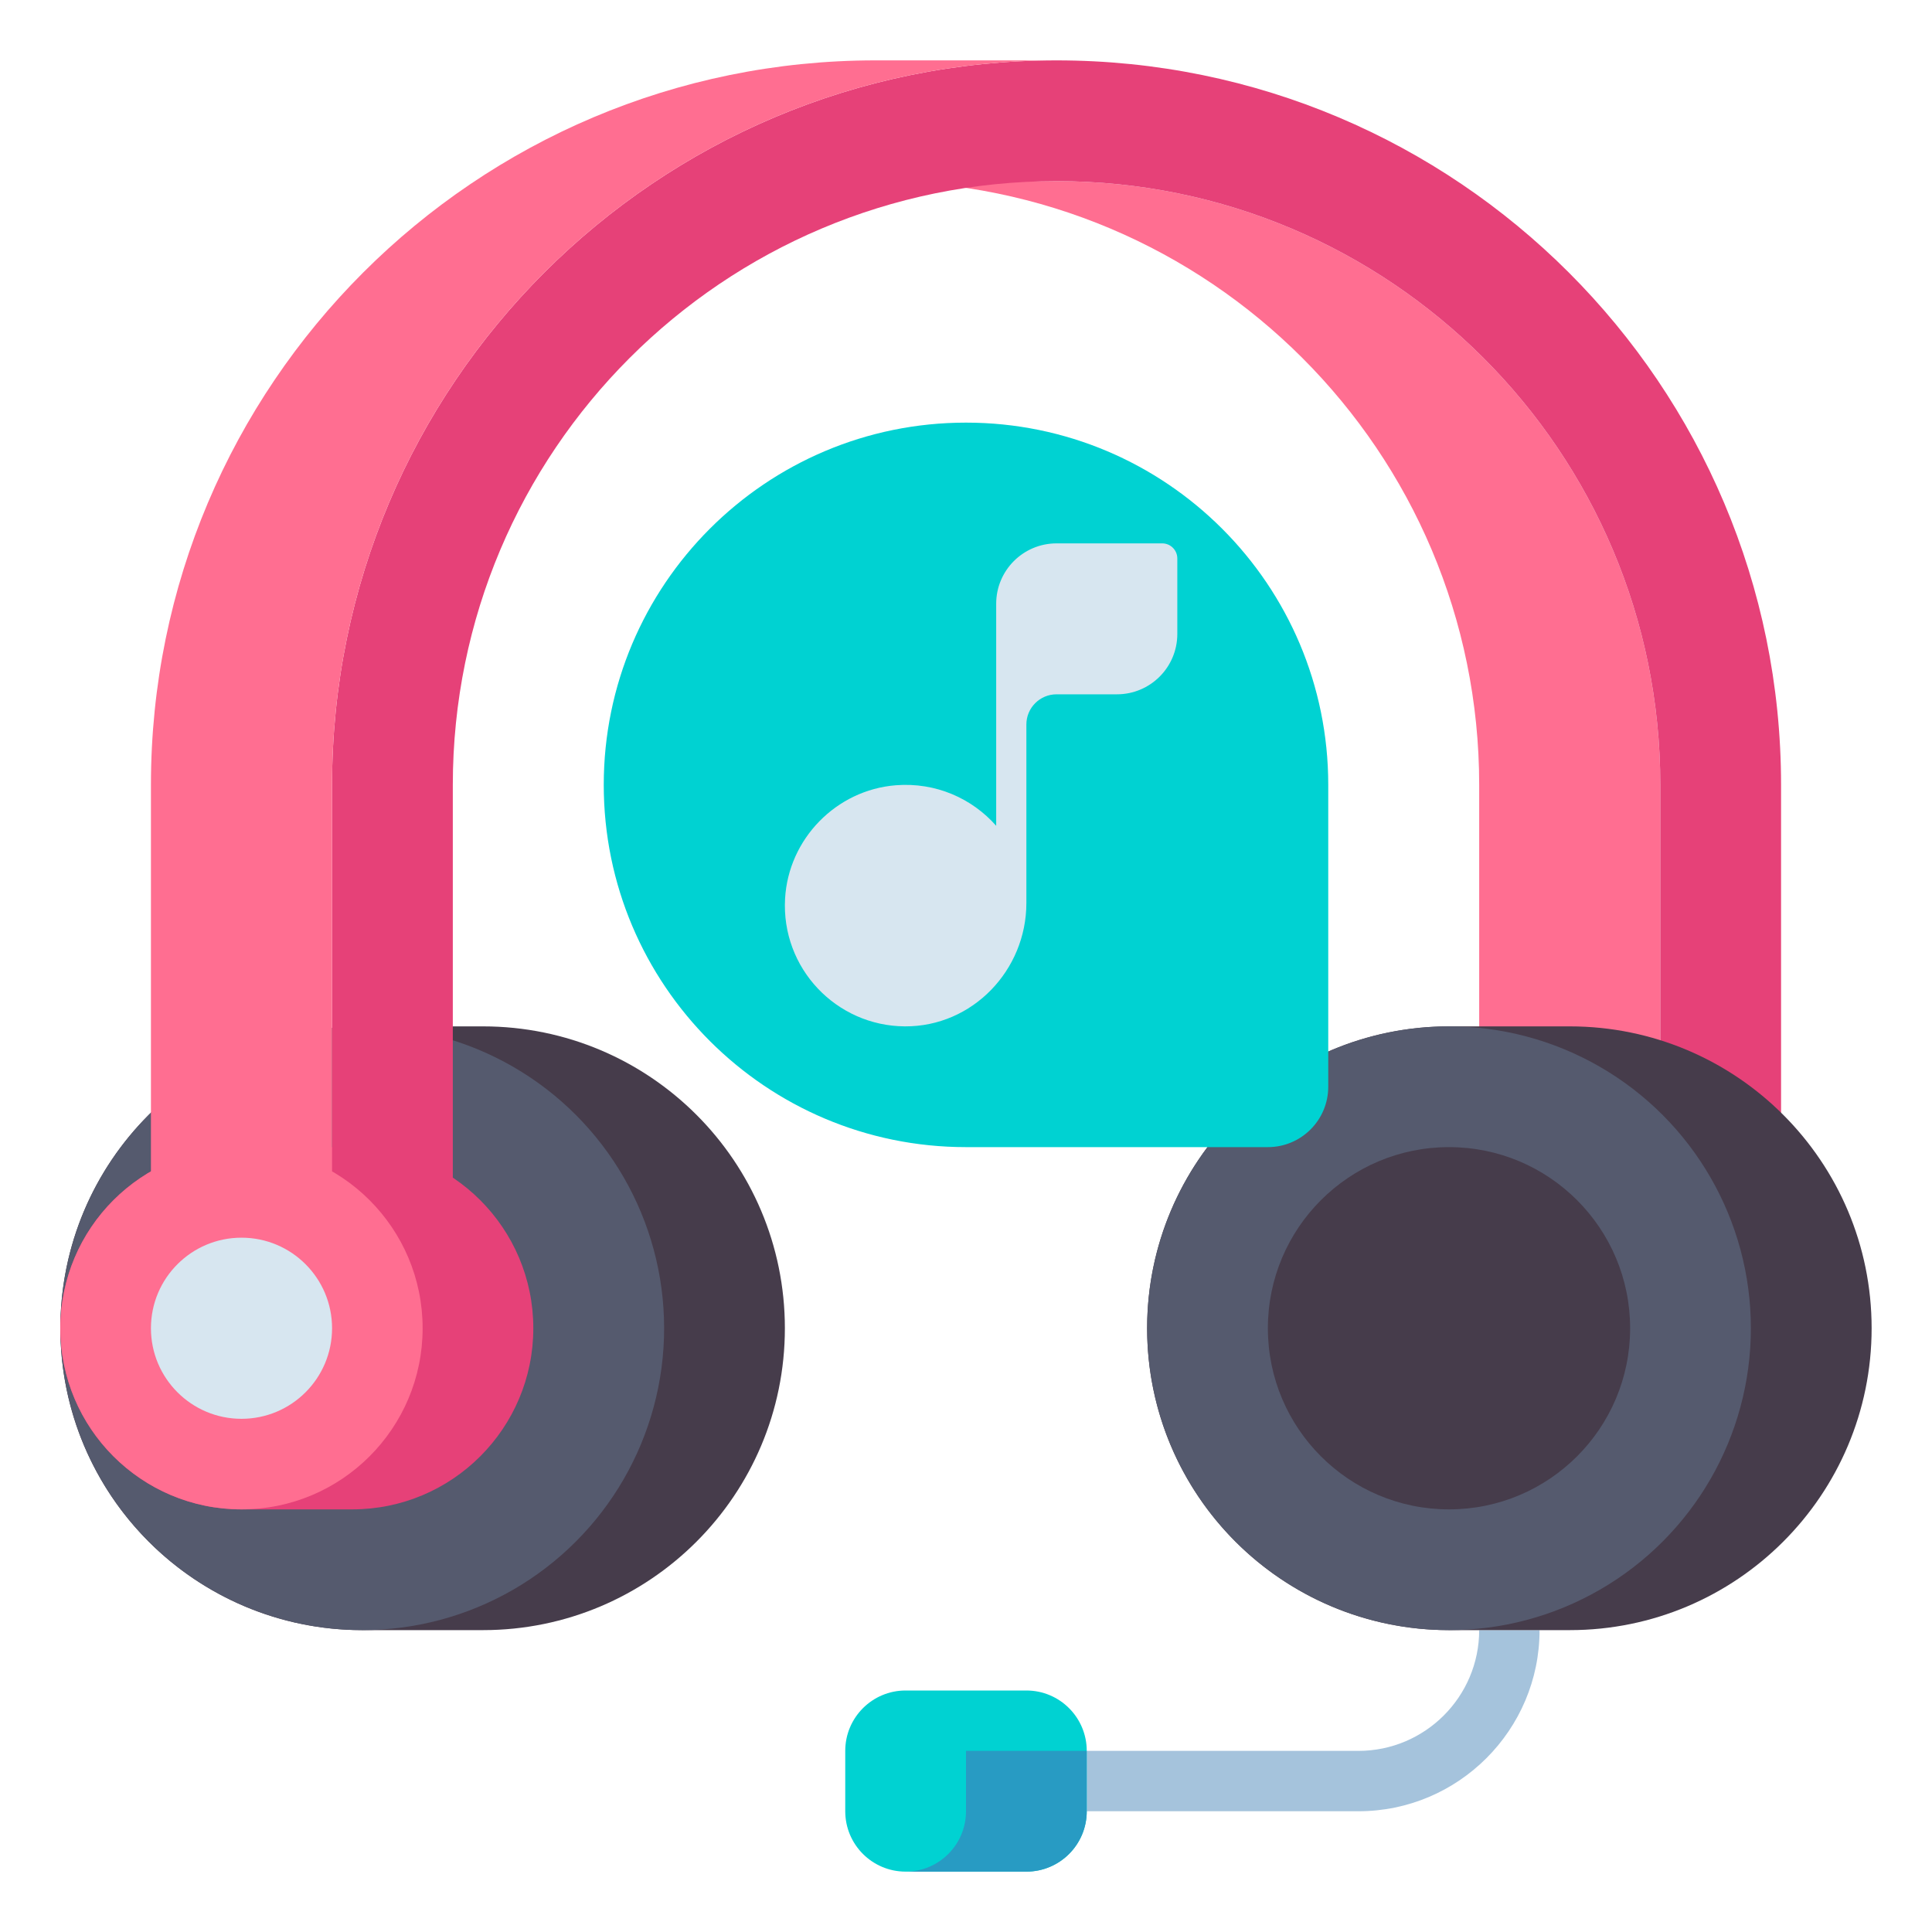 <svg id="Layer_1" enable-background="new 0 0 512 512" height="512" viewBox="0 0 512 512" width="512" xmlns="http://www.w3.org/2000/svg"><g><g><g><path d="m128 432h-32c-44.183 0-80-35.817-80-80 0-44.183 35.817-80 80-80h32c44.183 0 80 35.817 80 80 0 44.183-35.817 80-80 80z" fill="#463c4b"/></g><g><circle cx="96" cy="352" fill="#555a6e" r="80"/></g><g><path d="m392 352v-144c0-88.365-71.634-160-160-160h48c88.365 0 160 71.634 160 160v144z" fill="#ff6e91"/></g><g><path d="m280 16c-106.039 0-192 85.961-192 192v144h32v-144c0-88.366 71.634-160 160-160 88.365 0 160 71.634 160 160v144h32v-144c0-106.039-85.961-192-192-192z" fill="#e64178"/></g><g><path d="m360 480h-72v-16h72c17.645 0 32-14.355 32-32h16c0 26.468-21.532 48-48 48z" fill="#a5c3dc"/></g><g><path d="m416 432h-32c-44.183 0-80-35.817-80-80 0-44.183 35.817-80 80-80h32c44.183 0 80 35.817 80 80 0 44.183-35.817 80-80 80z" fill="#463c4b"/></g><g><circle cx="384" cy="352" fill="#555a6e" r="80"/></g><g><circle cx="384" cy="352" fill="#463c4b" r="48"/></g><g><path d="m93.333 400h-29.333c-26.51 0-48-21.49-48-48 0-26.51 21.49-48 48-48h29.333c26.51 0 48 21.49 48 48 0 26.51-21.49 48-48 48z" fill="#e64178"/></g><g><path d="m40 208v144h48v-144c0-106.039 85.961-192 192-192h-48c-106.039 0-192 85.961-192 192z" fill="#ff6e91"/></g><g><path d="m272 448h-32c-8.837 0-16 7.163-16 16v16c0 8.837 7.163 16 16 16h32c8.837 0 16-7.163 16-16v-16c0-8.837-7.163-16-16-16z" fill="#00d2d2"/></g><g><path d="m240 496c8.837 0 16-7.163 16-16v-16h32v16c0 8.837-7.163 16-16 16z" fill="#289bc3"/></g><g><circle cx="64" cy="352" fill="#ff6e91" r="48"/></g><g><circle cx="64" cy="352" fill="#d7e6f0" r="24"/></g></g><g><path d="m256 112c-53.019 0-96 42.98-96 96s42.981 96 96 96h80c8.836 0 16-7.164 16-16v-80c0-53.02-42.981-96-96-96z" fill="#00d2d2"/></g><g><path d="m308 144h-28c-8.837 0-16 7.163-16 16v58.845c-6.389-7.243-15.999-11.578-26.594-10.743-15.788 1.245-28.448 14.207-29.352 30.018-1.055 18.462 13.55 33.775 31.759 33.879 17.86.102 32.187-14.838 32.187-32.698v-47.301c0-4.418 3.582-8 8-8h16c8.837 0 16-7.163 16-16v-20c0-2.209-1.791-4-4-4z" fill="#d7e6f0"/></g></g></svg>